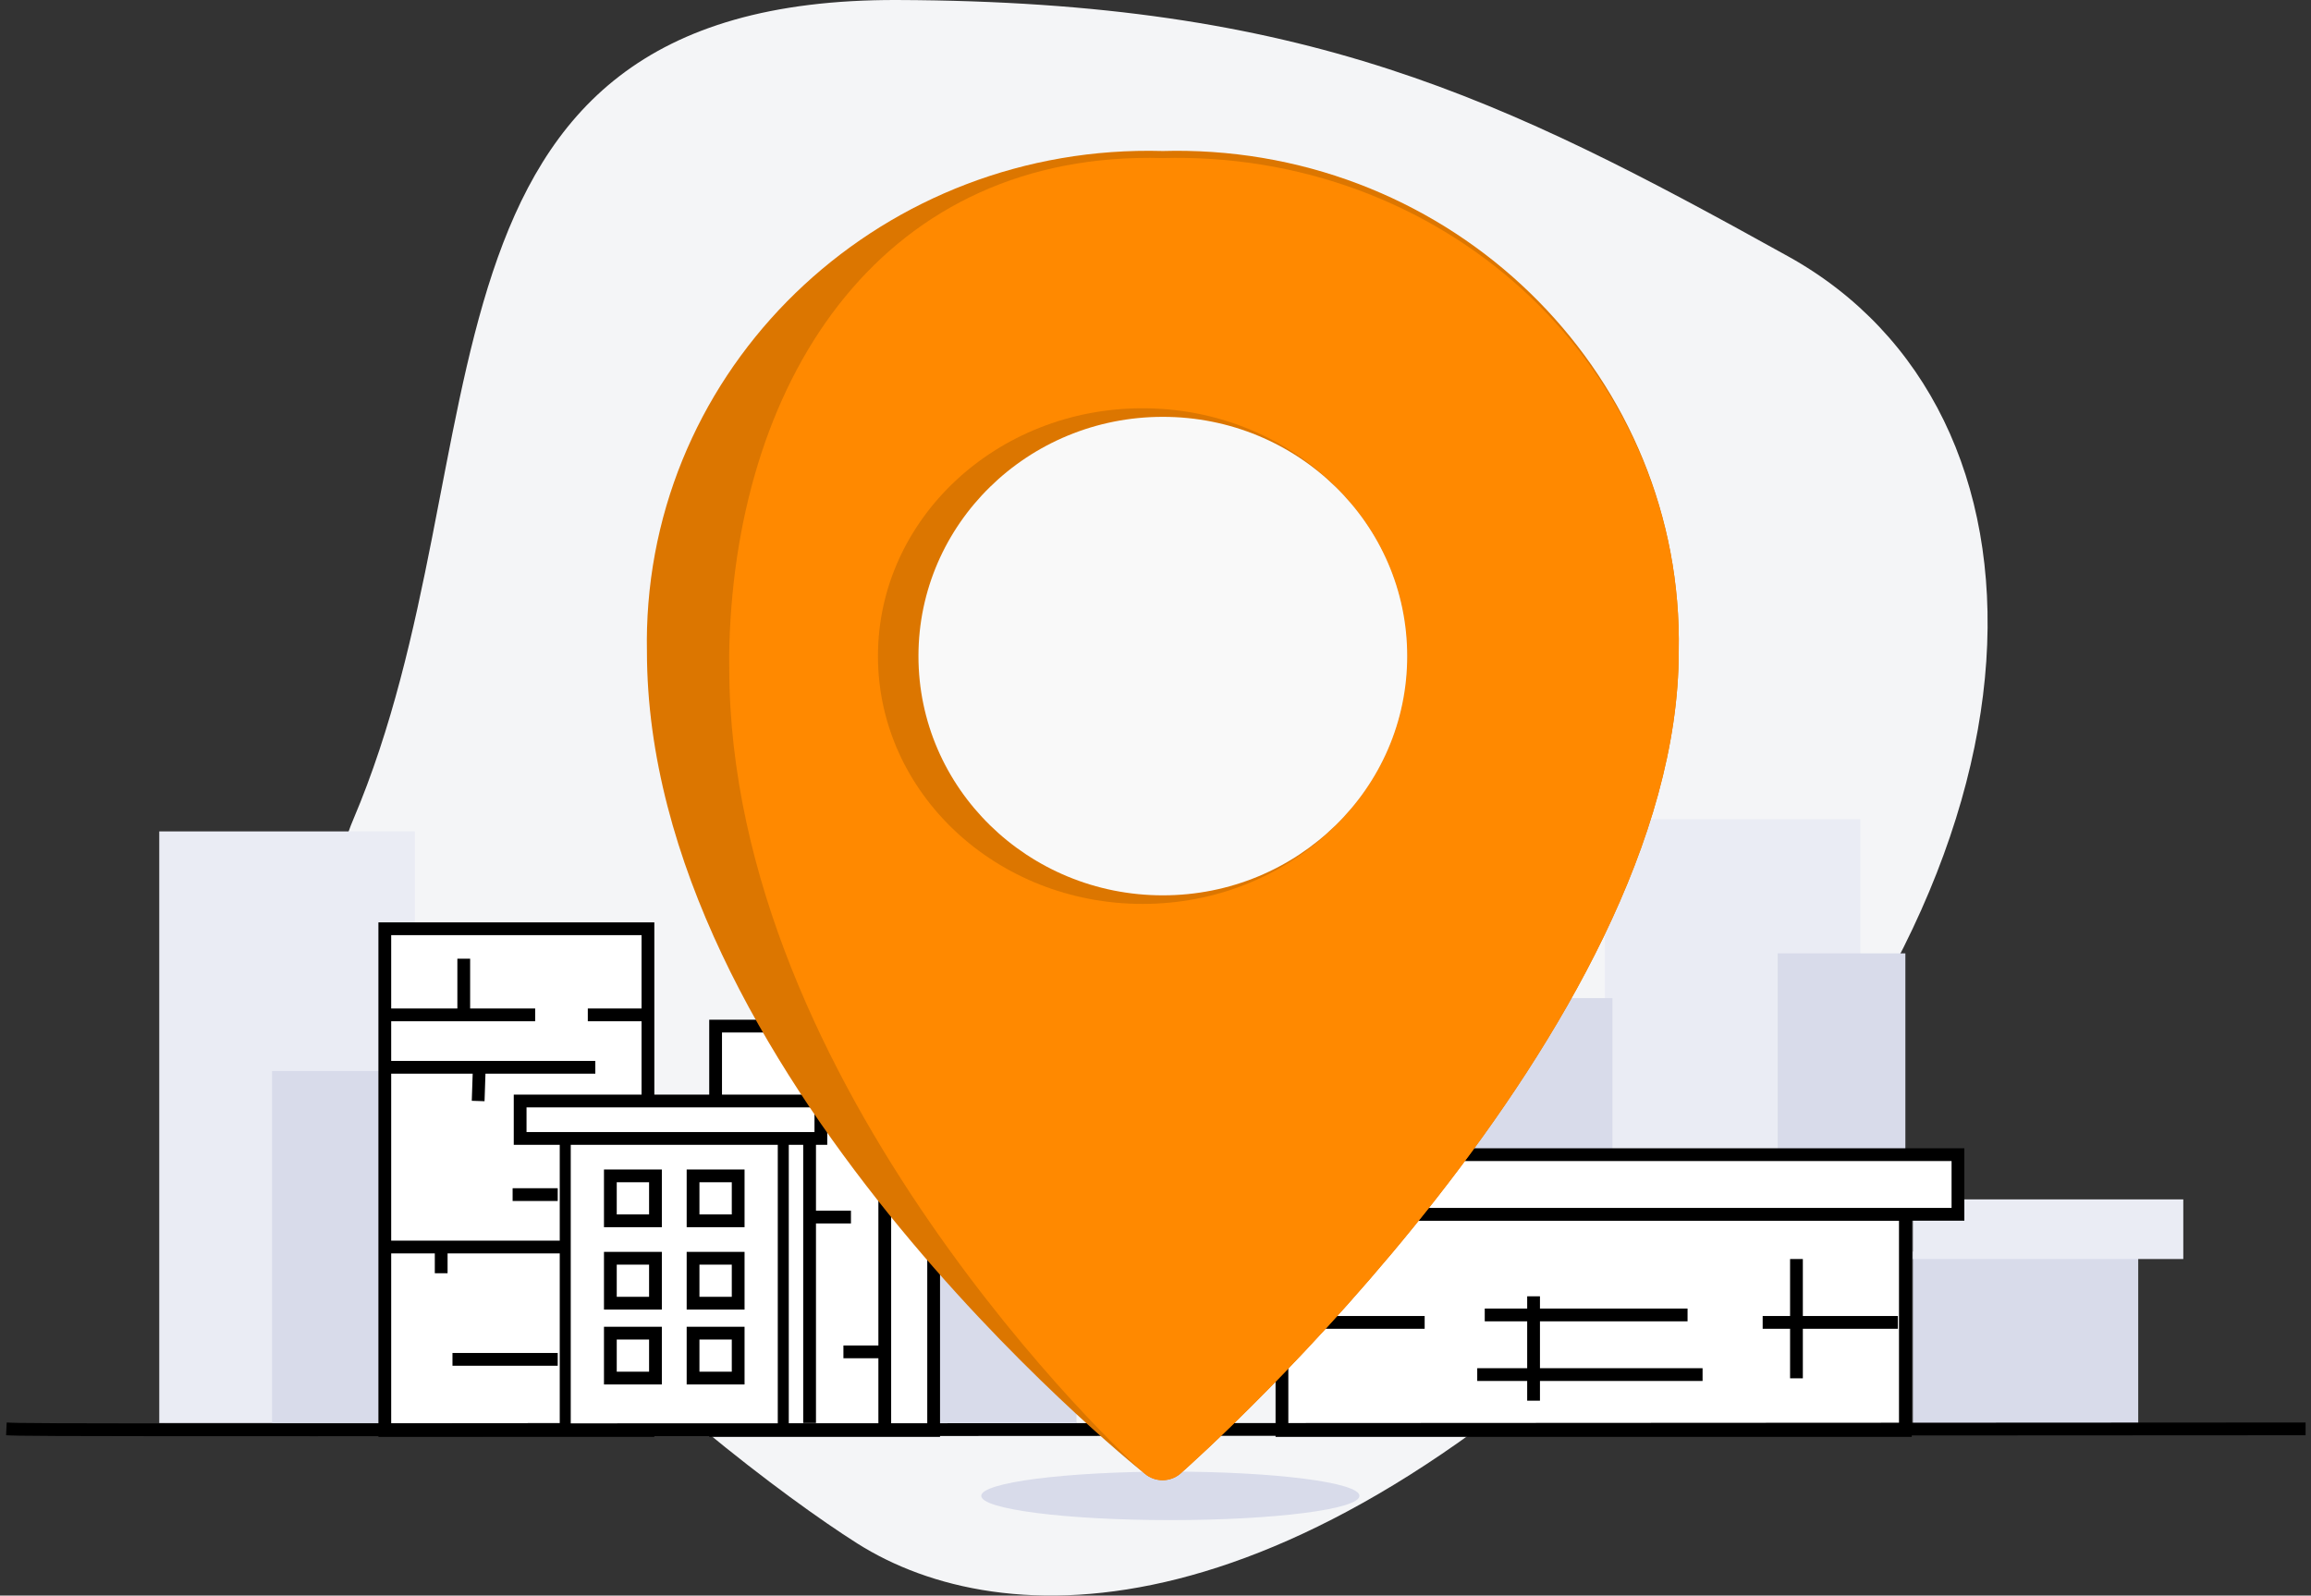 <svg width="362" height="250" viewBox="0 0 362 250" fill="none" xmlns="http://www.w3.org/2000/svg">
<rect x="0" y="0" width="362" height="250" fill="#333333" stroke="none"/>
<path fill-rule="evenodd" clip-rule="evenodd" d="M55.338 128.4C79.614 71.256 60.875 -0.264 140.577 0.001C204.617 0.213 235.189 15.242 280.118 40.18C323.597 64.315 324.827 133.364 263.71 195.6C202.593 257.836 156.754 256.058 134.285 241.833C111.816 227.606 37.992 169.235 55.338 128.4Z" fill="#F4F5F7"/>
<path fill-rule="evenodd" clip-rule="evenodd" d="M24.946 222.965H64.988V130.268H24.946V222.965Z" fill="#EAECF4"/>
<path fill-rule="evenodd" clip-rule="evenodd" d="M128.583 222.965H168.624V192.457H128.583V222.965Z" fill="#D8DBEA"/>
<path fill-rule="evenodd" clip-rule="evenodd" d="M42.612 222.965H82.653V167.816H42.612V222.965Z" fill="#D8DBEA"/>
<path fill-rule="evenodd" clip-rule="evenodd" d="M60.277 222.965H101.496V145.522H60.277V222.965Z" fill="white"/>
<path fill-rule="evenodd" clip-rule="evenodd" d="M60.277 224.138H101.496V145.522H60.277V224.138Z" stroke="black" stroke-width="2"/>
<path fill-rule="evenodd" clip-rule="evenodd" d="M112.095 224.138H146.248V160.776H112.095V224.138Z" fill="white"/>
<path fill-rule="evenodd" clip-rule="evenodd" d="M112.095 224.138H146.248V160.776H112.095V224.138Z" stroke="black" stroke-width="2"/>
<path fill-rule="evenodd" clip-rule="evenodd" d="M88.541 224.138H122.695V177.203H88.541V224.138Z" fill="white"/>
<path fill-rule="evenodd" clip-rule="evenodd" d="M88.541 224.138H122.695V177.203H88.541V224.138Z" stroke="black" stroke-width="1.723"/>
<path fill-rule="evenodd" clip-rule="evenodd" d="M81.476 178.376H128.583V172.51H81.476V178.376Z" fill="white"/>
<path fill-rule="evenodd" clip-rule="evenodd" d="M81.476 178.376H128.583V172.51H81.476V178.376Z" stroke="black" stroke-width="2"/>
<path fill-rule="evenodd" clip-rule="evenodd" d="M95.608 191.284H102.674V184.243H95.608V191.284Z" fill="white"/>
<path fill-rule="evenodd" clip-rule="evenodd" d="M95.608 191.284H102.674V184.243H95.608V191.284Z" stroke="black" stroke-width="2"/>
<path fill-rule="evenodd" clip-rule="evenodd" d="M108.562 191.284H115.629V184.243H108.562V191.284Z" fill="white"/>
<path fill-rule="evenodd" clip-rule="evenodd" d="M108.562 191.284H115.629V184.243H108.562V191.284Z" stroke="black" stroke-width="2"/>
<path fill-rule="evenodd" clip-rule="evenodd" d="M95.608 204.191H102.674V197.15H95.608V204.191Z" fill="white"/>
<path fill-rule="evenodd" clip-rule="evenodd" d="M95.608 204.191H102.674V197.15H95.608V204.191Z" stroke="black" stroke-width="2"/>
<path fill-rule="evenodd" clip-rule="evenodd" d="M108.562 204.191H115.629V197.15H108.562V204.191Z" fill="white"/>
<path fill-rule="evenodd" clip-rule="evenodd" d="M108.562 204.191H115.629V197.15H108.562V204.191Z" stroke="black" stroke-width="2"/>
<path fill-rule="evenodd" clip-rule="evenodd" d="M95.608 215.924H102.674V208.884H95.608V215.924Z" fill="white"/>
<path fill-rule="evenodd" clip-rule="evenodd" d="M95.608 215.924H102.674V208.884H95.608V215.924Z" stroke="black" stroke-width="2"/>
<path fill-rule="evenodd" clip-rule="evenodd" d="M108.562 215.924H115.629V208.884H108.562V215.924Z" fill="white"/>
<path fill-rule="evenodd" clip-rule="evenodd" d="M108.562 215.924H115.629V208.884H108.562V215.924Z" stroke="black" stroke-width="2"/>
<path d="M60.277 159.016H83.831" stroke="black" stroke-width="2"/>
<path d="M72.643 150.216V158.429" stroke="black" stroke-width="2"/>
<path d="M92.075 159.016H101.496" stroke="black" stroke-width="2"/>
<path d="M60.277 167.229H75.051H93.252" stroke="black" stroke-width="2"/>
<path fill-rule="evenodd" clip-rule="evenodd" d="M74.9 172.51L75.096 166.643L74.9 172.51Z" fill="white"/>
<path d="M74.9 172.51L75.096 166.643" stroke="black" stroke-width="2"/>
<path d="M87.364 187.177H80.298" stroke="black" stroke-width="2"/>
<path d="M60.277 195.39H69.191H88.541" stroke="black" stroke-width="2"/>
<path d="M69.11 199.497V194.804" stroke="black" stroke-width="2"/>
<path d="M70.876 212.991H87.364" stroke="black" stroke-width="2"/>
<path d="M138.593 163.123V224.138" stroke="black" stroke-width="2"/>
<path d="M143.893 184.83H139.182" stroke="black" stroke-width="2"/>
<path d="M132.116 211.818H139.182" stroke="black" stroke-width="2"/>
<path d="M126.816 163.123V172.51" stroke="black" stroke-width="2"/>
<path d="M126.816 222.965V178.376" stroke="black" stroke-width="2"/>
<path d="M133.294 190.697H127.405" stroke="black" stroke-width="2"/>
<path d="M131.527 142.002V160.776" stroke="black" stroke-width="2"/>
<path fill-rule="evenodd" clip-rule="evenodd" d="M251.399 220.634H291.403V128.352H251.399V220.634Z" fill="#EAECF4"/>
<path fill-rule="evenodd" clip-rule="evenodd" d="M278.461 220.634H298.463V149.379H278.461V220.634Z" fill="#D8DBEA"/>
<path fill-rule="evenodd" clip-rule="evenodd" d="M299.639 224.138H334.936V196.103H299.639V224.138Z" fill="#D8DBEA"/>
<path fill-rule="evenodd" clip-rule="evenodd" d="M299.639 197.271H341.996V187.926H299.639V197.271Z" fill="#EAECF4"/>
<path fill-rule="evenodd" clip-rule="evenodd" d="M212.573 220.634H252.576V156.387H212.573V220.634Z" fill="#D8DBEA"/>
<path fill-rule="evenodd" clip-rule="evenodd" d="M200.807 224.138H298.463V190.263H200.807V224.138Z" fill="white"/>
<path fill-rule="evenodd" clip-rule="evenodd" d="M200.807 224.138H298.463V190.263H200.807V224.138Z" stroke="black" stroke-width="2"/>
<path fill-rule="evenodd" clip-rule="evenodd" d="M192.571 190.263H306.699V180.918H192.571V190.263Z" fill="white"/>
<path fill-rule="evenodd" clip-rule="evenodd" d="M192.571 190.263H306.699V180.918H192.571V190.263Z" stroke="black" stroke-width="2"/>
<path d="M200.807 207.2H223.162" stroke="black" stroke-width="2"/>
<path d="M276.108 207.2H297.286" stroke="black" stroke-width="2"/>
<path d="M232.574 206.032H264.342" stroke="black" stroke-width="2"/>
<path d="M240.222 203.112V219.465" stroke="black" stroke-width="2"/>
<path d="M266.695 215.377H231.398" stroke="black" stroke-width="2"/>
<path d="M281.402 197.271V215.961" stroke="black" stroke-width="2"/>
<path d="M1 223.884C5.353 224.09 5.114 224.079 361.153 223.884" stroke="black" stroke-width="2"/>
<path fill-rule="evenodd" clip-rule="evenodd" d="M212.947 234.377C212.947 236.477 199.685 238.179 183.325 238.179C166.965 238.179 153.704 236.477 153.704 234.377C153.704 232.279 166.965 230.577 183.325 230.577C199.685 230.577 212.947 232.279 212.947 234.377Z" fill="#D8DBEA"/>
<path fill-rule="evenodd" clip-rule="evenodd" d="M182.149 140.287C161.008 140.287 143.869 123.503 143.869 102.799C143.869 82.096 161.008 65.313 182.149 65.313C203.288 65.313 220.427 82.096 220.427 102.799C220.427 123.503 203.288 140.287 182.149 140.287ZM182.149 23.66C138.756 22.455 102.584 55.928 101.353 98.424C101.319 99.631 101.314 100.842 101.337 102.049C101.337 167.694 176.194 228.424 179.341 230.923C180.932 232.257 183.279 232.257 184.87 230.923C188.187 228.008 262.959 161.197 262.959 102.049C263.775 59.545 229.253 24.442 185.85 23.641C184.617 23.62 183.382 23.625 182.149 23.66Z" fill="#DC7600"/>
<path fill-rule="evenodd" clip-rule="evenodd" d="M182.149 140.287C161.008 140.287 143.869 123.503 143.869 102.799C143.869 82.096 161.008 65.313 182.149 65.313C203.288 65.313 220.427 82.096 220.427 102.799C220.427 123.503 203.288 140.287 182.149 140.287ZM182.149 24.766C138.756 23.562 115.479 58.491 114.251 100.985C114.215 102.194 114.211 103.404 114.233 104.613C114.233 170.257 176.194 228.424 179.341 230.923C180.932 232.257 183.279 232.257 184.87 230.923C188.187 228.008 262.959 161.197 262.959 102.049C263.775 59.545 229.253 25.547 185.85 24.748C184.617 24.727 183.382 24.731 182.149 24.766Z" fill="#FF8900"/>
<path fill-rule="evenodd" clip-rule="evenodd" d="M220.427 102.799C220.427 124.246 201.869 141.631 178.977 141.631C156.085 141.631 137.525 124.246 137.525 102.799C137.525 81.353 156.085 63.968 178.977 63.968C201.869 63.968 220.427 81.353 220.427 102.799Z" fill="#DC7600"/>
<path fill-rule="evenodd" clip-rule="evenodd" d="M220.427 102.8C220.427 123.503 203.289 140.286 182.148 140.286C161.007 140.286 143.869 123.503 143.869 102.8C143.869 82.096 161.007 65.313 182.148 65.313C203.289 65.313 220.427 82.096 220.427 102.8Z" fill="#F9F9F9"/>
</svg>
